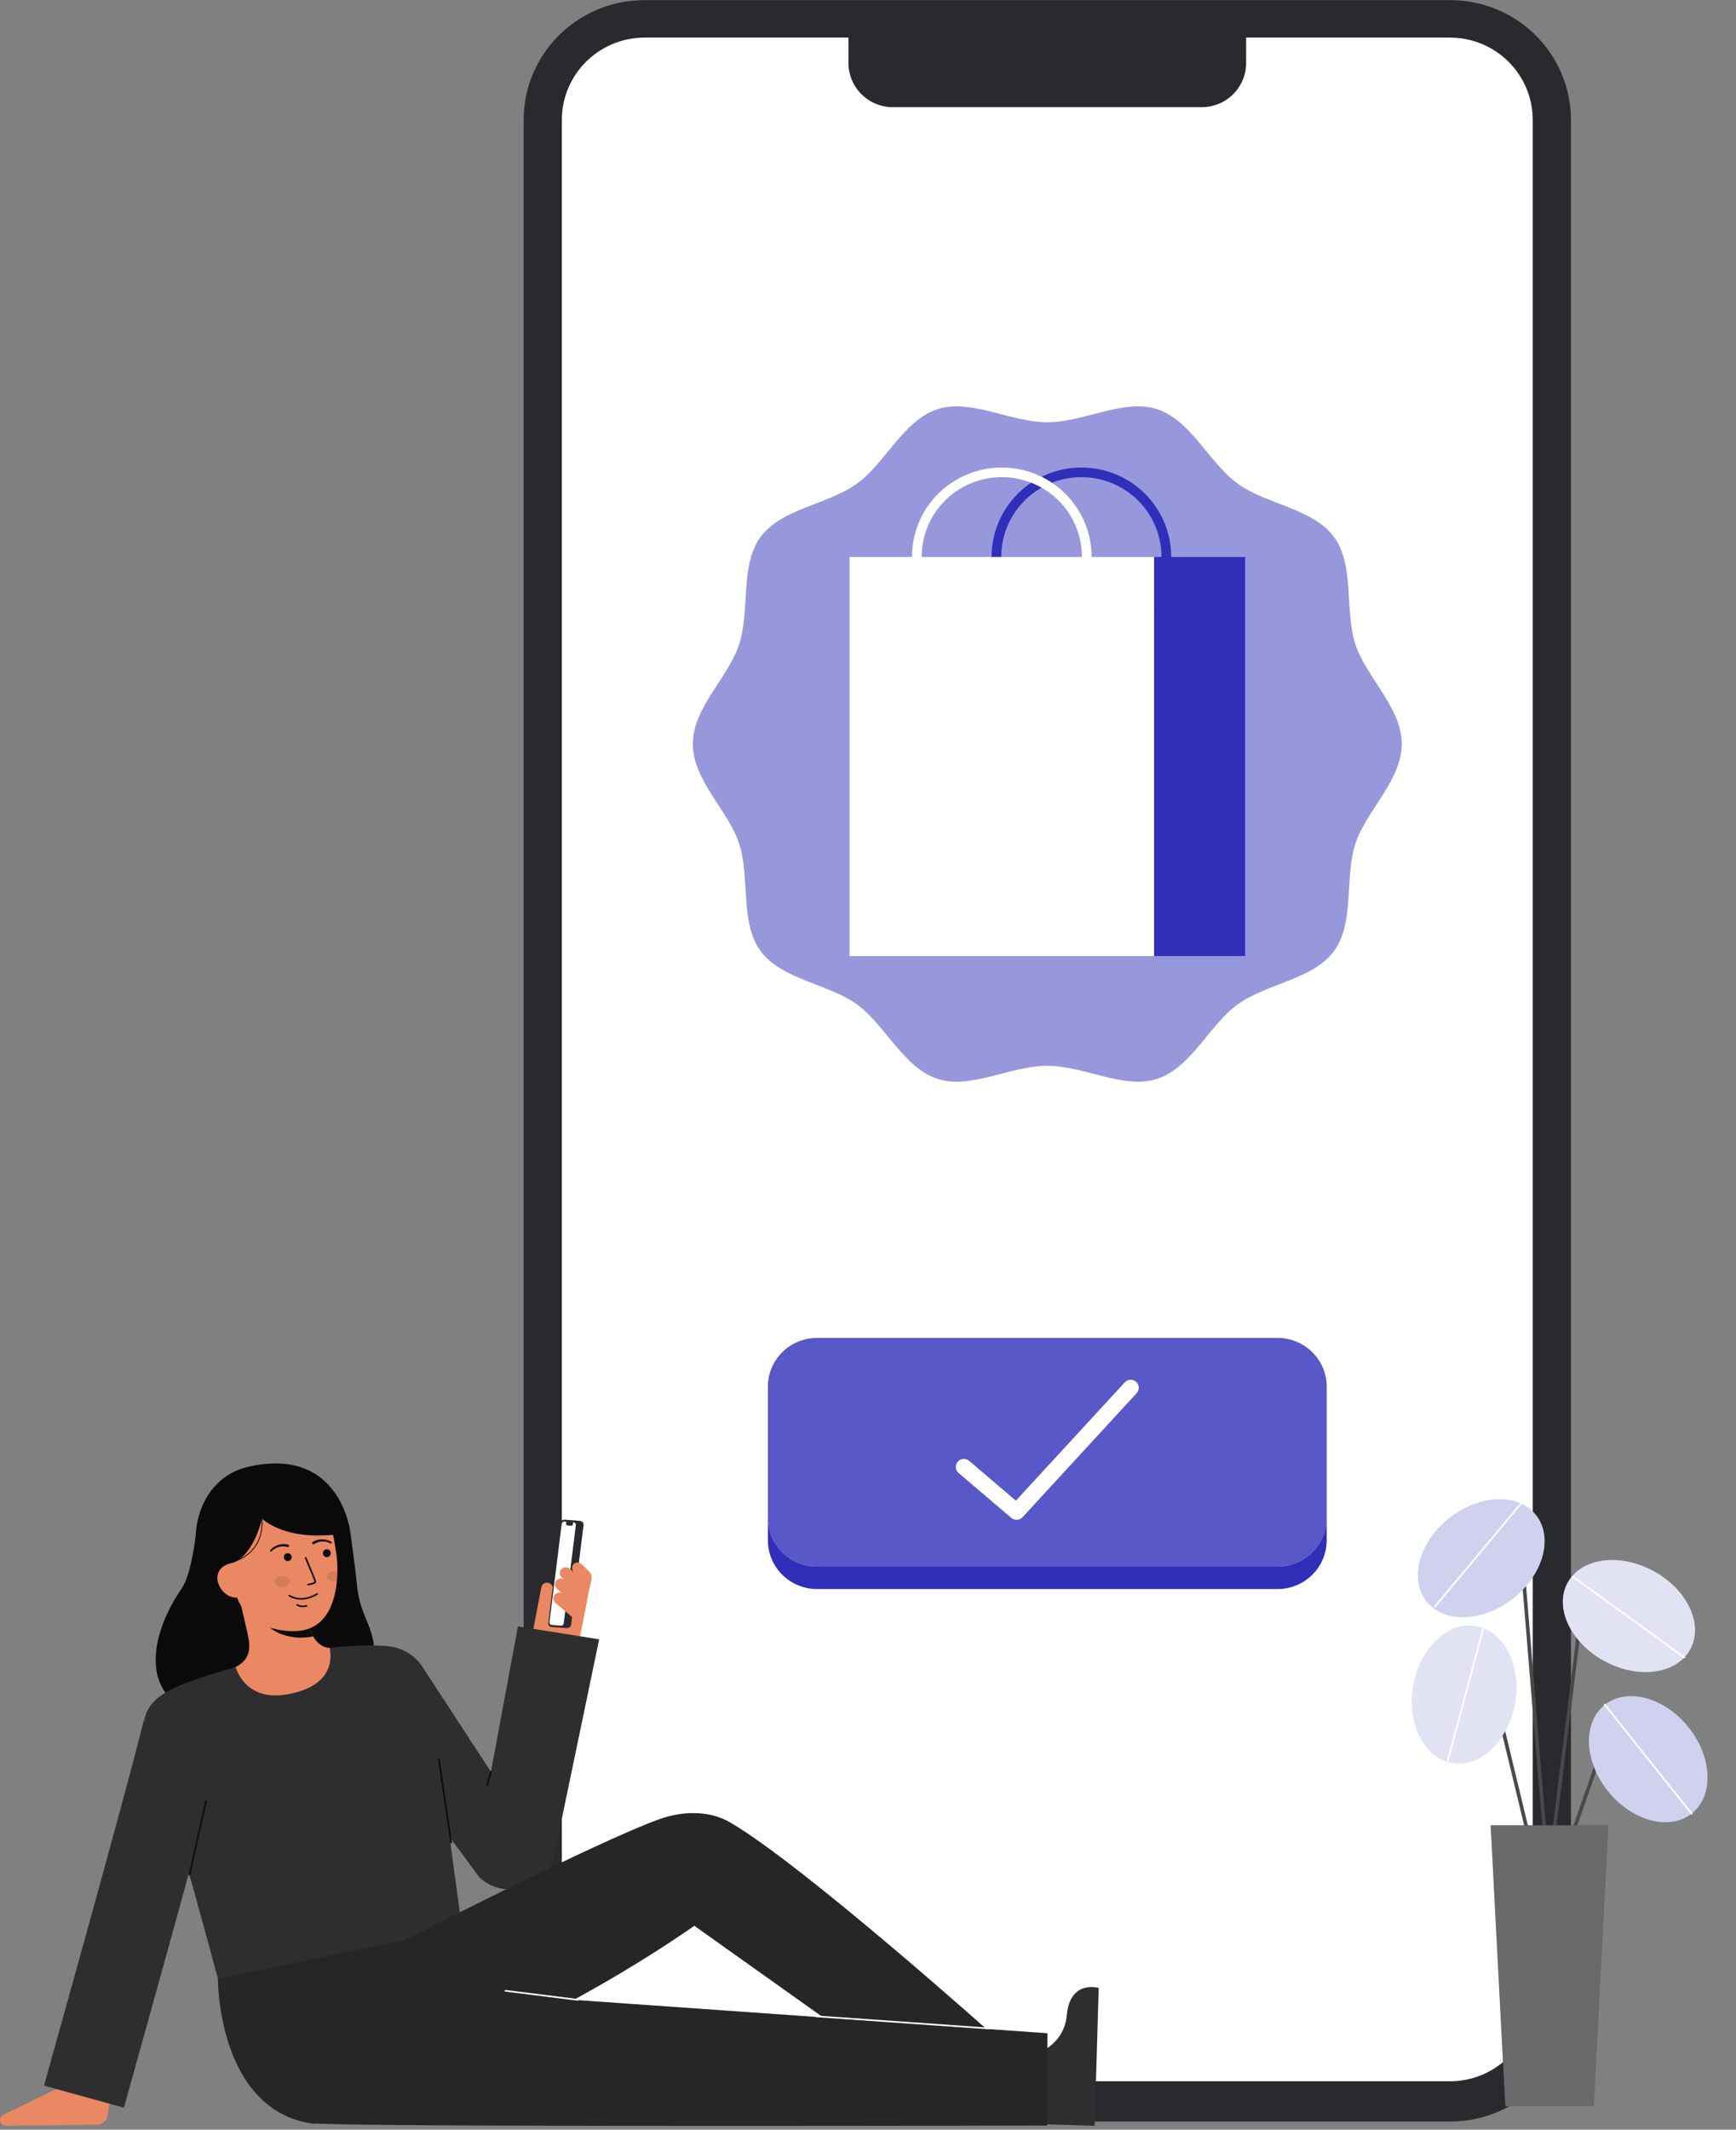 <svg width="305" height="374" viewBox="0 0 305 374" fill="none" xmlns="http://www.w3.org/2000/svg">
    <rect x="0" y="0" width="305" height="374" fill="#808080" stroke="none"/>
    <path
        d="M254.792 0.025H113.208C101.495 0.025 92 9.452 92 21.08V351.509C92 363.137 101.495 372.564 113.208 372.564H254.792C266.505 372.564 276 363.137 276 351.509V21.08C276 9.452 266.505 0.025 254.792 0.025Z"
        fill="#292A2E" />
    <path
        d="M254.726 6.6H113.274C105.231 6.6 98.712 13.073 98.712 21.058V351.04C98.712 359.025 105.231 365.498 113.274 365.498H254.726C262.769 365.498 269.288 359.025 269.288 351.04V21.058C269.288 13.073 262.769 6.6 254.726 6.6Z"
        fill="white" />
    <path
        d="M149.065 3.881H218.935V11.059C218.936 12.078 218.734 13.088 218.341 14.03C217.948 14.972 217.373 15.828 216.647 16.549C215.921 17.27 215.059 17.842 214.11 18.232C213.161 18.622 212.144 18.823 211.117 18.823H156.883C154.809 18.823 152.821 18.006 151.354 16.55C149.888 15.094 149.065 13.12 149.065 11.062V3.881Z"
        fill="#292A2E" />
    <path opacity="0.8"
        d="M224.459 234.956H143.541C138.773 234.956 134.908 238.793 134.908 243.527V266.541C134.908 271.274 138.773 275.112 143.541 275.112H224.459C229.227 275.112 233.092 271.274 233.092 266.541V243.527C233.092 238.793 229.227 234.956 224.459 234.956Z"
        fill="#2F2FBA" />
    <path
        d="M233.089 266.542V270.485C233.089 271.611 232.866 272.725 232.432 273.765C231.998 274.805 231.363 275.75 230.561 276.545C229.759 277.341 228.808 277.973 227.76 278.403C226.713 278.834 225.59 279.055 224.457 279.055H143.541C142.407 279.055 141.285 278.834 140.237 278.403C139.19 277.973 138.238 277.341 137.436 276.545C136.635 275.75 135.999 274.805 135.565 273.765C135.131 272.725 134.908 271.611 134.908 270.485V266.542C134.908 268.814 135.818 270.994 137.436 272.601C139.055 274.208 141.251 275.111 143.54 275.111H224.457C225.59 275.111 226.713 274.889 227.76 274.459C228.807 274.028 229.759 273.397 230.561 272.601C231.362 271.805 231.998 270.861 232.432 269.821C232.866 268.781 233.089 267.667 233.089 266.542Z"
        fill="#2F2FBA" />
    <path
        d="M178.604 266.897C178.266 266.897 177.939 266.778 177.681 266.559L168.42 258.679C168.134 258.436 167.957 258.09 167.928 257.718C167.899 257.345 168.02 256.976 168.265 256.692C168.509 256.408 168.858 256.233 169.233 256.204C169.609 256.175 169.98 256.295 170.266 256.538L178.484 263.531L197.608 242.759C197.862 242.483 198.216 242.319 198.592 242.302C198.968 242.285 199.335 242.417 199.613 242.669C199.891 242.921 200.056 243.272 200.073 243.645C200.09 244.019 199.957 244.383 199.703 244.659L179.653 266.438C179.52 266.583 179.358 266.699 179.178 266.778C178.997 266.857 178.802 266.897 178.604 266.897Z"
        fill="white" />
    <g opacity="0.5">
        <path
            d="M246.277 130.659C246.277 137.041 240.029 142.366 238.146 148.123C236.194 154.095 238.028 162.033 234.386 167.002C230.708 172.02 222.509 172.724 217.454 176.376C212.45 179.992 209.262 187.535 203.249 189.474C197.448 191.344 190.429 187.164 184 187.164C177.57 187.164 170.55 191.345 164.751 189.474C158.736 187.536 155.55 179.992 150.546 176.376C145.491 172.724 137.292 172.02 133.614 167.002C129.972 162.033 131.806 154.092 129.854 148.123C127.97 142.365 121.722 137.04 121.722 130.659C121.722 124.278 127.97 118.951 129.854 113.194C131.806 107.225 129.972 99.284 133.614 94.316C137.292 89.297 145.491 88.593 150.546 84.941C155.55 81.326 158.738 73.781 164.75 71.843C170.552 69.974 177.571 74.153 184 74.153C190.429 74.153 197.449 69.972 203.249 71.843C209.264 73.781 212.45 81.325 217.454 84.941C222.509 88.593 230.708 89.297 234.386 94.316C238.028 99.284 236.194 107.224 238.146 113.193C240.029 118.951 246.277 124.276 246.277 130.659Z"
            fill="#2F2FBA" />
    </g>
    <path d="M202.763 167.894H218.752V97.814H202.763V167.894Z" fill="#2F2FBA" />
    <path
        d="M189.991 113.426C186.87 113.426 183.82 112.507 181.226 110.787C178.632 109.066 176.61 106.619 175.415 103.758C174.221 100.896 173.909 97.747 174.518 94.709C175.126 91.67 176.629 88.88 178.835 86.689C181.042 84.499 183.853 83.007 186.913 82.403C189.973 81.799 193.145 82.109 196.028 83.294C198.91 84.48 201.374 86.487 203.108 89.063C204.841 91.638 205.766 94.666 205.766 97.764C205.762 101.916 204.098 105.897 201.141 108.834C198.183 111.77 194.173 113.421 189.991 113.426ZM189.991 83.792C187.207 83.792 184.486 84.612 182.172 86.147C179.857 87.682 178.054 89.864 176.988 92.417C175.923 94.97 175.644 97.779 176.187 100.49C176.73 103.2 178.071 105.69 180.039 107.644C182.007 109.598 184.515 110.928 187.245 111.467C189.975 112.007 192.805 111.73 195.376 110.672C197.948 109.615 200.146 107.824 201.692 105.526C203.239 103.229 204.064 100.527 204.064 97.764C204.06 94.06 202.576 90.508 199.937 87.889C197.299 85.269 193.722 83.796 189.991 83.792Z"
        fill="#2F2FBA" />
    <path
        d="M191.781 97.814C191.781 97.797 191.781 97.78 191.781 97.764C191.781 93.61 190.119 89.626 187.16 86.689C184.202 83.752 180.189 82.102 176.005 82.102C171.821 82.102 167.808 83.752 164.85 86.689C161.891 89.626 160.229 93.61 160.229 97.764C160.229 97.78 160.229 97.797 160.229 97.814H149.248V167.893H202.761V97.814H191.781ZM161.932 97.764C161.932 94.058 163.414 90.505 166.054 87.884C168.693 85.264 172.272 83.792 176.005 83.792C179.738 83.792 183.317 85.264 185.956 87.884C188.596 90.505 190.078 94.058 190.078 97.764C190.078 97.78 190.078 97.797 190.078 97.814H161.932C161.933 97.797 161.932 97.78 161.932 97.764Z"
        fill="white" />
    <path
        d="M19.508 367.629L18.878 371.591C18.81 372.021 18.59 372.412 18.259 372.696C17.928 372.98 17.506 373.138 17.068 373.142L1.025 373.297C0.794 373.299 0.57 373.223 0.389 373.082C0.207 372.941 0.08 372.742 0.027 372.52C-0.026 372.297 -0.001 372.063 0.098 371.857C0.197 371.65 0.363 371.483 0.57 371.382L10.202 366.724L19.508 367.629Z"
        fill="#E98862" />
    <path d="M38.274 347.433C38.274 347.433 38.166 370.807 55.204 372.971L71.244 358.396L81.189 338.703L43.966 342.781L38.274 347.433Z"
        fill="#262626" />
    <path d="M37.816 346.159L37.765 346.173C37.765 346.173 37.599 345.181 37.816 346.159Z" fill="#333333" />
    <path
        d="M103.501 278.297C103.499 278.287 103.49 278.28 103.485 278.271L103.689 277.974C103.83 277.776 103.899 277.536 103.882 277.293C103.866 277.051 103.766 276.821 103.599 276.644C103.491 276.535 103.361 276.45 103.217 276.397C103.073 276.344 102.919 276.323 102.766 276.336C102.613 276.349 102.465 276.396 102.333 276.473C102.2 276.55 102.086 276.655 101.999 276.78L101.527 277.465C101.524 277.462 101.524 277.457 101.52 277.455C101.516 277.452 101.509 277.455 101.504 277.451C101.59 277.234 101.6 276.995 101.532 276.771C101.464 276.548 101.321 276.355 101.127 276.223C100.649 275.85 99.989 276.2 99.684 276.642L96.867 280.576L97.129 279.21C97.185 278.945 97.138 278.669 96.997 278.437C96.856 278.205 96.632 278.035 96.369 277.961C96.232 277.928 96.09 277.922 95.951 277.945C95.812 277.968 95.68 278.019 95.561 278.095C95.442 278.17 95.341 278.269 95.262 278.385C95.183 278.501 95.129 278.632 95.103 278.769L93.678 286.226C93.511 287.101 93.694 288.006 94.188 288.749C94.682 289.492 95.449 290.014 96.325 290.205C97.341 290.426 98.4 290.341 99.367 289.961C100.334 289.581 101.165 288.922 101.753 288.07C101.753 288.07 103.879 277.953 103.501 278.297Z"
        fill="#E98862" />
    <path
        d="M101.048 267.013L101.904 267.095C101.992 267.099 102.079 267.121 102.158 267.159C102.238 267.197 102.309 267.25 102.367 267.316C102.425 267.382 102.47 267.459 102.497 267.543C102.525 267.626 102.535 267.714 102.527 267.801L100.346 285.311C100.314 285.493 100.213 285.655 100.065 285.766C99.916 285.877 99.731 285.928 99.546 285.909L98.565 285.837L101.048 267.013Z"
        fill="#292A2E" />
    <path
        d="M98.722 285.855L96.905 285.719C96.824 285.717 96.744 285.699 96.67 285.666C96.596 285.632 96.53 285.584 96.476 285.524C96.422 285.464 96.38 285.393 96.355 285.317C96.329 285.241 96.319 285.16 96.326 285.079L98.506 267.418C98.535 267.253 98.626 267.106 98.761 267.005C98.895 266.905 99.064 266.859 99.231 266.876L101.048 267.013C101.129 267.014 101.209 267.033 101.283 267.066C101.356 267.1 101.423 267.148 101.477 267.208C101.531 267.268 101.572 267.338 101.598 267.415C101.624 267.491 101.634 267.572 101.627 267.652L99.447 285.313C99.418 285.478 99.327 285.625 99.192 285.726C99.058 285.827 98.889 285.873 98.722 285.855Z"
        fill="#292A2E" />
    <path
        d="M98.536 285.491L96.927 285.36C96.872 285.359 96.817 285.347 96.766 285.323C96.715 285.3 96.67 285.267 96.632 285.226C96.595 285.185 96.567 285.137 96.549 285.084C96.531 285.032 96.525 284.976 96.529 284.921L98.691 267.578C98.712 267.465 98.774 267.363 98.867 267.294C98.959 267.225 99.075 267.194 99.189 267.206L100.777 267.338C100.833 267.34 100.888 267.352 100.939 267.375C100.989 267.398 101.035 267.431 101.072 267.473C101.109 267.514 101.137 267.562 101.155 267.615C101.173 267.667 101.18 267.723 101.175 267.778L99.034 285.12C99.014 285.233 98.952 285.334 98.859 285.403C98.767 285.472 98.651 285.504 98.536 285.491Z"
        fill="white" />
    <path
        d="M100.374 267.922L99.67 267.869C99.64 267.868 99.61 267.862 99.583 267.849C99.556 267.837 99.532 267.819 99.512 267.797C99.492 267.775 99.476 267.749 99.467 267.721C99.457 267.693 99.454 267.663 99.456 267.633L99.523 267.095L100.708 267.184L100.642 267.722C100.631 267.783 100.597 267.837 100.548 267.874C100.498 267.911 100.436 267.928 100.374 267.922Z"
        fill="#292A2E" />
    <path
        d="M97.374 280.176C97.487 279.995 97.653 279.853 97.85 279.769C98.047 279.686 98.265 279.665 98.474 279.71C98.474 279.692 98.48 279.673 98.491 279.658C98.501 279.646 98.515 279.637 98.531 279.632C98.546 279.628 98.562 279.627 98.578 279.63L97.908 279.062C97.707 278.899 97.572 278.669 97.528 278.415C97.484 278.161 97.534 277.899 97.67 277.679C97.81 277.466 98.026 277.312 98.274 277.247C98.523 277.183 98.786 277.212 99.014 277.33C99.014 277.32 99.021 277.311 99.023 277.301L98.747 277.068C98.558 276.913 98.429 276.698 98.382 276.46C98.334 276.222 98.37 275.974 98.485 275.76C98.56 275.626 98.663 275.511 98.788 275.423C98.913 275.334 99.056 275.274 99.207 275.247C99.359 275.22 99.514 275.226 99.662 275.266C99.811 275.306 99.948 275.378 100.065 275.476L100.701 276.015C100.704 276.011 100.701 276.007 100.705 276.003C100.708 276 100.715 275.999 100.72 275.995C100.579 275.809 100.506 275.58 100.514 275.347C100.521 275.114 100.608 274.89 100.76 274.712C101.124 274.228 101.853 274.394 102.264 274.743L103.474 275.941C103.661 276.125 103.799 276.353 103.875 276.604C103.952 276.854 103.965 277.119 103.913 277.376C103.468 279.597 102.165 285.372 100.852 284.259L97.618 281.522C97.431 281.358 97.305 281.135 97.26 280.891C97.216 280.647 97.256 280.395 97.374 280.176Z"
        fill="#E98862" />
    <path
        d="M91.001 285.612L86.249 311.139L74.103 292.554L64.823 303.377L84.177 329.622L84.341 329.774C85.337 330.673 86.548 331.306 87.859 331.613C89.17 331.92 90.538 331.89 91.834 331.527C93.13 331.163 94.312 330.478 95.268 329.536C96.224 328.594 96.922 327.426 97.298 326.142L105.269 287.884L91.001 285.612Z"
        fill="#2E2E2E" />
    <path
        d="M85.59 313.649C85.577 313.649 85.564 313.648 85.551 313.644C85.514 313.634 85.482 313.61 85.463 313.576C85.444 313.543 85.439 313.504 85.45 313.467L86.109 311.1C86.119 311.063 86.143 311.032 86.177 311.013C86.211 310.994 86.25 310.989 86.288 310.999C86.325 311.01 86.356 311.034 86.376 311.067C86.395 311.101 86.4 311.14 86.389 311.177L85.73 313.543C85.722 313.574 85.704 313.601 85.678 313.62C85.653 313.639 85.622 313.649 85.59 313.649Z"
        fill="#0C0C0C" />
    <path
        d="M34.382 269.684C34.382 269.684 33.617 276.479 31.962 278.882C27.195 285.802 25.547 293.752 29.81 298.133C34.073 302.514 62.468 303.834 65.053 294.308C67.229 286.288 63.382 285.244 62.737 278.519C62.446 275.477 61.554 269.084 61.554 269.084"
        fill="#0A0A0A" />
    <path
        d="M60.027 289.509C59.978 289.512 61.258 298.408 50.818 299.734C43.59 300.652 39.505 293.671 39.342 293.704C40.075 293.386 41.285 292.84 41.623 292.638C42.901 291.871 43.879 290.908 43.794 288.673C43.745 287.385 42.075 281.085 41.925 279.803L53.352 280.001C53.748 282.693 53.953 289.081 57.925 289.411C58.585 289.465 59.29 289.494 60.027 289.509Z"
        fill="#E98862" />
    <path
        d="M55.033 287.373C54.749 286.86 54.522 286.318 54.357 285.756C53.967 284.476 53.72 283.158 53.62 281.825C51.337 281.98 49.057 281.495 47.039 280.427C46.989 281.212 46.543 284.69 46.999 285.334C47.859 286.551 51.055 288.182 55.033 287.373Z"
        fill="#0C0C0C" />
    <path
        d="M52.134 286.431C47.722 286.658 42.117 284.661 41.201 278.801L40.375 273.513C39.459 267.653 41.817 262.425 47.375 261.568C52.932 260.713 57.829 264.823 58.745 270.684L59.111 273.025C59.462 275.273 60.006 286.026 52.134 286.431Z"
        fill="#E98862" />
    <path
        d="M54.151 278.413H54.161C54.387 278.377 54.61 278.329 54.83 278.269C55.158 278.176 55.589 278.018 55.543 277.725C55.491 277.391 54.007 273.93 53.838 273.537C53.83 273.52 53.82 273.504 53.806 273.491C53.793 273.478 53.777 273.468 53.76 273.461C53.742 273.454 53.724 273.451 53.705 273.451C53.687 273.451 53.668 273.455 53.651 273.462C53.634 273.469 53.618 273.48 53.605 273.493C53.592 273.506 53.581 273.522 53.575 273.539C53.568 273.556 53.564 273.575 53.564 273.593C53.564 273.612 53.568 273.63 53.575 273.647C54.209 275.122 55.226 277.543 55.262 277.768C55.221 277.871 54.676 278.05 54.117 278.136C54.081 278.141 54.048 278.161 54.025 278.19C54.003 278.219 53.993 278.255 53.997 278.291C54.001 278.328 54.02 278.361 54.048 278.384C54.077 278.407 54.113 278.419 54.15 278.416L54.151 278.413Z"
        fill="#0C0C0C" />
    <path
        d="M53.249 280.901C54.154 280.815 55.026 280.518 55.794 280.036C55.811 280.027 55.827 280.015 55.839 280C55.851 279.985 55.861 279.968 55.866 279.949C55.871 279.931 55.873 279.911 55.87 279.892C55.868 279.873 55.861 279.854 55.851 279.838C55.841 279.821 55.828 279.807 55.812 279.796C55.796 279.784 55.778 279.777 55.759 279.773C55.74 279.769 55.72 279.769 55.701 279.772C55.682 279.776 55.664 279.784 55.648 279.795C53.988 280.793 52.366 280.91 50.96 280.133C50.931 280.117 50.902 280.102 50.872 280.088C50.837 280.074 50.798 280.075 50.764 280.09C50.729 280.105 50.702 280.132 50.688 280.167C50.674 280.202 50.674 280.241 50.689 280.275C50.704 280.309 50.732 280.336 50.767 280.35C50.778 280.355 50.796 280.365 50.822 280.379C51.561 280.789 52.406 280.971 53.249 280.901Z"
        fill="#0C0C0C" />
    <path
        d="M35.895 275.199L40.877 274.461C44.676 273.078 46.026 266.671 46.026 266.671C46.026 266.671 50.433 271.228 61.554 269.084C61.554 269.084 59.851 253.73 43.397 257.637C38.091 258.896 34.142 264.033 34.377 271.078C34.542 276.016 35.895 275.199 35.895 275.199Z"
        fill="#0A0A0A" />
    <path
        d="M41.825 280.533C40.136 280.794 38.487 279.21 38.224 277.534C37.962 275.857 39.187 274.721 40.876 274.461L41.921 275.45L43.277 280.309L41.825 280.533Z"
        fill="#E98862" />
    <path
        d="M54.942 270.783C55.442 270.486 56.014 270.327 56.597 270.324C56.884 270.321 57.17 270.36 57.445 270.441C57.718 270.52 57.979 270.633 58.224 270.777C58.256 270.797 58.28 270.828 58.29 270.864C58.3 270.9 58.296 270.939 58.278 270.972C58.261 271.005 58.231 271.031 58.195 271.043C58.16 271.055 58.12 271.053 58.086 271.038L58.076 271.033C57.849 270.913 57.609 270.822 57.36 270.762C57.114 270.701 56.86 270.677 56.607 270.692C56.104 270.717 55.618 270.874 55.196 271.146L55.183 271.155C55.134 271.188 55.074 271.2 55.016 271.189C54.958 271.177 54.907 271.144 54.873 271.095C54.84 271.047 54.828 270.987 54.84 270.929C54.851 270.872 54.885 270.821 54.934 270.788L54.942 270.783Z"
        fill="#0C0C0C" />
    <path
        d="M50.492 271.67C50.008 271.535 49.496 271.53 49.01 271.655C48.763 271.716 48.527 271.813 48.31 271.944C48.091 272.076 47.889 272.234 47.709 272.415L47.701 272.423C47.687 272.437 47.671 272.447 47.653 272.455C47.635 272.462 47.615 272.466 47.596 272.466C47.577 272.466 47.557 272.462 47.539 272.455C47.521 272.448 47.505 272.437 47.491 272.423C47.477 272.41 47.466 272.393 47.459 272.375C47.451 272.358 47.447 272.338 47.447 272.319C47.447 272.3 47.451 272.281 47.459 272.263C47.466 272.245 47.477 272.229 47.491 272.215C47.68 272.005 47.896 271.82 48.132 271.663C48.37 271.504 48.631 271.382 48.906 271.3C49.463 271.129 50.057 271.111 50.623 271.248C50.681 271.262 50.73 271.298 50.76 271.348C50.791 271.398 50.8 271.459 50.785 271.515C50.771 271.572 50.735 271.621 50.684 271.651C50.633 271.682 50.573 271.691 50.516 271.676L50.507 271.674L50.492 271.67Z"
        fill="#0C0C0C" />
    <path
        d="M53.396 282.229C53.56 282.216 53.723 282.189 53.882 282.149C53.917 282.139 53.947 282.116 53.966 282.084C53.984 282.052 53.99 282.015 53.981 281.979C53.972 281.944 53.949 281.913 53.918 281.894C53.886 281.874 53.849 281.868 53.813 281.876C52.854 282.116 52.327 281.739 52.304 281.723C52.289 281.712 52.272 281.703 52.254 281.699C52.236 281.694 52.218 281.693 52.199 281.696C52.181 281.698 52.163 281.704 52.147 281.714C52.131 281.723 52.117 281.736 52.105 281.75C52.083 281.78 52.073 281.818 52.078 281.855C52.084 281.892 52.103 281.925 52.133 281.948C52.509 282.184 52.955 282.283 53.396 282.229Z"
        fill="#0C0C0C" />
    <path
        d="M40.889 274.399L40.844 274.261C47.195 272.231 45.862 266.07 45.848 266.008L45.99 265.976C46.005 266.039 47.366 272.329 40.889 274.399Z"
        fill="#0C0C0C" />
    <path opacity="0.1"
        d="M49.684 278.696C50.411 278.643 50.968 278.17 50.929 277.641C50.889 277.112 50.268 276.726 49.541 276.78C48.814 276.833 48.257 277.306 48.297 277.835C48.336 278.364 48.958 278.75 49.684 278.696Z"
        fill="#0C0C0C" />
    <path opacity="0.1"
        d="M57.419 276.931C57.46 277.459 58.081 277.845 58.808 277.792C58.933 277.783 59.057 277.76 59.178 277.726C59.24 277.1 59.27 276.497 59.276 275.938C59.078 275.88 58.87 275.858 58.664 275.875C57.937 275.928 57.38 276.4 57.419 276.931Z"
        fill="#0C0C0C" />
    <path
        d="M57.416 273.449C57.799 273.449 58.109 273.141 58.109 272.761C58.109 272.382 57.799 272.074 57.416 272.074C57.034 272.074 56.724 272.382 56.724 272.761C56.724 273.141 57.034 273.449 57.416 273.449Z"
        fill="#0C0C0C" />
    <path
        d="M50.559 274.137C50.941 274.137 51.252 273.829 51.252 273.449C51.252 273.07 50.941 272.762 50.559 272.762C50.176 272.762 49.866 273.07 49.866 273.449C49.866 273.829 50.176 274.137 50.559 274.137Z"
        fill="#0C0C0C" />
    <path
        d="M76.796 306.255C77.251 310.098 80.54 333.986 81.189 338.702L38.274 347.432C37.166 343.285 32.29 325.157 29.677 317.138C27.183 309.486 24.826 305.593 25.43 301.879C26.135 297.544 31.901 295.808 35.637 294.509C37.918 293.717 41.401 292.774 41.401 292.774C41.401 292.774 42.938 298.714 50.132 297.599C59.925 296.08 57.876 289.422 57.924 289.412C59.495 289.094 67.334 288.564 69.796 289.41C76.507 291.709 75.831 298.11 76.796 306.255Z"
        fill="#2E2E2E" />
    <path d="M77.242 308.838L76.953 308.88L79.128 323.721L79.416 323.679L77.242 308.838Z" fill="#0C0C0C" />
    <path
        d="M21.764 370.135L7.731 366.258C14.223 343.099 24.763 305.007 25.406 301.389C25.353 301.732 25.33 302.078 25.337 302.424L39.902 302.22C39.922 303.644 39.935 304.505 30.719 337.924C26.295 353.97 21.809 369.975 21.764 370.135Z"
        fill="#2E2E2E" />
    <path d="M36.073 316.141L33.132 329.295L33.416 329.358L36.358 316.203L36.073 316.141Z" fill="#0C0C0C" />
    <path
        d="M67.339 342.6C67.339 342.6 105.605 322.974 116.204 319.344C118.95 318.403 123.967 317.538 128.267 320.034C141.096 327.481 174.973 357.802 174.973 357.802L166.743 370.01L121.99 338.192C121.99 338.192 100.547 353.379 81.189 360.059L61.65 357.767L67.339 342.6Z"
        fill="#262626" />
    <path
        d="M180.003 361.334C180.003 361.334 186.857 360.228 187.425 353.904C187.993 347.581 193.035 349.103 193.035 349.103L192.317 373.311L180.133 372.955L180.003 361.334Z"
        fill="#2E2E2E" />
    <path
        d="M55.204 372.969C55.204 372.969 53.157 372.833 57.804 372.985C75.138 373.552 183.976 373.269 183.976 373.269L184.031 357.06L55.241 347.986L55.204 372.969Z"
        fill="#262626" />
    <path
        d="M101.501 351.337C101.495 351.337 101.489 351.337 101.482 351.337L88.788 349.748C88.75 349.743 88.715 349.724 88.691 349.693C88.668 349.663 88.657 349.625 88.662 349.587C88.664 349.568 88.67 349.549 88.679 349.533C88.689 349.516 88.701 349.501 88.716 349.49C88.732 349.478 88.749 349.47 88.768 349.465C88.786 349.46 88.805 349.459 88.825 349.461L101.519 351.05C101.557 351.052 101.594 351.07 101.619 351.098C101.645 351.127 101.658 351.165 101.655 351.203C101.653 351.242 101.635 351.278 101.606 351.303C101.577 351.328 101.539 351.341 101.501 351.339V351.337Z"
        fill="white" />
    <path
        d="M173.86 356.377H173.849L143.348 354.232C143.309 354.229 143.273 354.211 143.248 354.182C143.223 354.153 143.21 354.116 143.213 354.077C143.216 354.039 143.233 354.004 143.263 353.978C143.292 353.953 143.33 353.941 143.368 353.943L173.87 356.089C173.889 356.089 173.908 356.094 173.925 356.102C173.942 356.109 173.958 356.121 173.971 356.135C173.984 356.148 173.994 356.165 174.001 356.183C174.008 356.2 174.011 356.219 174.01 356.238C174.009 356.257 174.005 356.276 173.997 356.293C173.989 356.311 173.978 356.326 173.964 356.339C173.95 356.352 173.933 356.362 173.915 356.369C173.898 356.375 173.878 356.379 173.859 356.378L173.86 356.377Z"
        fill="white" />
    <path
        d="M272.232 328.347C272.148 328.347 272.067 328.313 272.007 328.254C271.558 327.808 270.825 319.625 268.853 295.261C268.046 285.292 267.283 275.875 266.727 270.153C266.687 269.744 266.528 269.696 266.475 269.681C265.714 269.456 263.397 271.266 262.105 272.854C262.051 272.919 261.974 272.96 261.89 272.969C261.806 272.978 261.722 272.953 261.656 272.901C261.59 272.848 261.548 272.771 261.539 272.688C261.53 272.604 261.555 272.521 261.608 272.455C262.464 271.406 265.249 268.657 266.659 269.074C266.943 269.159 267.296 269.404 267.362 270.092C267.919 275.819 268.681 285.238 269.489 295.211C270.687 310.016 272.045 326.789 272.491 327.845C272.526 327.893 272.546 327.948 272.55 328.007C272.555 328.065 272.543 328.123 272.516 328.175C272.489 328.227 272.449 328.27 272.399 328.3C272.349 328.331 272.291 328.347 272.232 328.347Z"
        fill="#494949" />
    <path
        d="M265.908 280.653C271.199 276.443 272.953 269.889 269.825 266.015C266.697 262.141 259.872 262.414 254.581 266.624C249.289 270.835 247.536 277.389 250.664 281.263C253.791 285.137 260.616 284.864 265.908 280.653Z"
        fill="#C4C4EB" />
    <path opacity="0.2"
        d="M265.908 280.653C271.199 276.443 272.953 269.889 269.825 266.015C266.697 262.141 259.872 262.414 254.581 266.624C249.289 270.835 247.536 277.389 250.664 281.263C253.791 285.137 260.616 284.864 265.908 280.653Z"
        fill="white" />
    <path
        d="M252.147 282.248C252.117 282.248 252.087 282.24 252.061 282.224C252.036 282.208 252.015 282.184 252.002 282.157C251.99 282.13 251.985 282.1 251.989 282.07C251.992 282.04 252.005 282.012 252.024 281.989L267.104 263.936C267.117 263.92 267.134 263.906 267.152 263.897C267.171 263.887 267.191 263.881 267.212 263.879C267.233 263.877 267.254 263.879 267.274 263.885C267.294 263.892 267.312 263.902 267.328 263.915C267.345 263.928 267.358 263.945 267.368 263.963C267.377 263.981 267.383 264.001 267.385 264.022C267.387 264.043 267.385 264.064 267.379 264.084C267.373 264.103 267.363 264.122 267.349 264.138L252.269 282.191C252.254 282.209 252.236 282.223 252.214 282.233C252.193 282.243 252.17 282.248 252.147 282.248Z"
        fill="white" />
    <path
        d="M275.521 324.476C275.486 324.476 275.45 324.47 275.417 324.459C275.337 324.431 275.271 324.373 275.235 324.298C275.198 324.222 275.193 324.135 275.22 324.056L280.885 307.884C281.051 307.408 281.336 306.982 281.711 306.645C282.087 306.307 282.542 306.068 283.034 305.95C283.527 305.832 284.042 305.838 284.531 305.969C285.021 306.099 285.47 306.35 285.836 306.697L288.831 309.537C288.862 309.566 288.887 309.6 288.905 309.639C288.923 309.677 288.933 309.718 288.934 309.76C288.936 309.803 288.929 309.845 288.914 309.884C288.898 309.923 288.875 309.959 288.846 309.99C288.817 310.02 288.782 310.045 288.743 310.061C288.704 310.078 288.662 310.087 288.619 310.088C288.577 310.088 288.535 310.08 288.495 310.064C288.456 310.048 288.42 310.025 288.39 309.995L285.396 307.155C285.106 306.88 284.752 306.683 284.365 306.58C283.979 306.477 283.573 306.471 283.184 306.565C282.795 306.658 282.436 306.846 282.139 307.113C281.843 307.38 281.618 307.716 281.487 308.091L275.823 324.264C275.801 324.326 275.76 324.38 275.706 324.418C275.652 324.456 275.588 324.476 275.521 324.476Z"
        fill="#494949" />
    <path
        d="M297.198 318.491C301.119 315.409 300.886 308.632 296.677 303.353C292.469 298.075 285.878 296.293 281.957 299.375C278.035 302.456 278.268 309.233 282.477 314.512C286.686 319.791 293.276 321.572 297.198 318.491Z"
        fill="#C4C4EB" />
    <path
        d="M269.659 327.315C269.588 327.315 269.518 327.291 269.462 327.247C269.406 327.203 269.366 327.141 269.349 327.072L259.844 287.615C259.779 287.346 259.64 287.1 259.444 286.904C259.247 286.708 259 286.569 258.729 286.504C258.458 286.439 258.175 286.449 257.909 286.533C257.644 286.617 257.407 286.772 257.225 286.981L254.295 290.34C254.268 290.372 254.234 290.398 254.197 290.416C254.159 290.435 254.118 290.446 254.077 290.449C254.035 290.452 253.993 290.447 253.953 290.434C253.913 290.421 253.877 290.4 253.845 290.373C253.813 290.346 253.787 290.312 253.769 290.275C253.75 290.238 253.739 290.198 253.736 290.156C253.733 290.115 253.738 290.073 253.751 290.033C253.764 289.994 253.785 289.958 253.813 289.926L256.743 286.564C257.002 286.267 257.338 286.047 257.716 285.927C258.093 285.808 258.496 285.794 258.881 285.887C259.265 285.98 259.617 286.177 259.896 286.456C260.175 286.734 260.372 287.084 260.464 287.466L269.969 326.924C269.989 327.006 269.975 327.092 269.931 327.163C269.887 327.235 269.816 327.286 269.734 327.306C269.709 327.312 269.684 327.315 269.659 327.315Z"
        fill="#494949" />
    <path
        d="M266.153 299.109C267.309 292.475 264.251 286.411 259.323 285.565C254.395 284.719 249.463 289.411 248.308 296.045C247.152 302.679 250.21 308.742 255.138 309.588C260.066 310.435 264.998 305.743 266.153 299.109Z"
        fill="#C4C4EB" />
    <path
        d="M272.233 328.347C272.22 328.347 272.207 328.346 272.194 328.344C272.11 328.334 272.033 328.291 271.981 328.225C271.929 328.159 271.906 328.075 271.916 327.991L277.986 279.064C278.052 278.531 278.272 278.028 278.619 277.616C278.966 277.204 279.425 276.9 279.942 276.742C280.459 276.583 281.011 276.575 281.531 276.72C282.052 276.866 282.52 277.157 282.878 277.56L289.816 285.361C289.872 285.424 289.9 285.506 289.895 285.59C289.89 285.674 289.851 285.752 289.788 285.808C289.756 285.835 289.72 285.856 289.68 285.87C289.64 285.883 289.599 285.889 289.557 285.886C289.472 285.881 289.393 285.843 289.337 285.78L282.4 277.979C282.123 277.668 281.762 277.442 281.359 277.33C280.957 277.218 280.53 277.224 280.131 277.347C279.731 277.469 279.376 277.704 279.108 278.022C278.84 278.341 278.67 278.729 278.619 279.141L272.549 328.069C272.54 328.145 272.502 328.216 272.444 328.267C272.386 328.318 272.311 328.346 272.233 328.347Z"
        fill="#494949" />
    <path
        d="M296.931 289.696C299.352 285.351 296.504 279.188 290.57 275.929C284.636 272.67 277.863 273.551 275.443 277.895C273.022 282.24 275.87 288.403 281.804 291.662C287.738 294.921 294.511 294.04 296.931 289.696Z"
        fill="#C4C4EB" />
    <path opacity="0.2"
        d="M297.198 318.491C301.119 315.409 300.886 308.632 296.677 303.353C292.469 298.075 285.878 296.293 281.957 299.375C278.035 302.456 278.268 309.233 282.477 314.512C286.686 319.791 293.276 321.572 297.198 318.491Z"
        fill="white" />
    <path opacity="0.5"
        d="M266.153 299.109C267.309 292.475 264.251 286.411 259.323 285.565C254.395 284.719 249.463 289.411 248.308 296.045C247.152 302.679 250.21 308.742 255.138 309.588C260.066 310.435 264.998 305.743 266.153 299.109Z"
        fill="white" />
    <path opacity="0.5"
        d="M296.931 289.696C299.352 285.351 296.504 279.188 290.57 275.929C284.636 272.67 277.863 273.551 275.443 277.895C273.022 282.24 275.87 288.403 281.804 291.662C287.738 294.921 294.511 294.04 296.931 289.696Z"
        fill="white" />
    <path d="M279.996 369.861H264.469L261.895 320.539H282.569L279.996 369.861Z" fill="#292A2E" />
    <path opacity="0.3" d="M279.996 369.861H264.469L261.895 320.539H282.569L279.996 369.861Z" fill="white" />
    <path
        d="M297.197 318.648C297.173 318.648 297.15 318.642 297.128 318.632C297.106 318.622 297.087 318.606 297.072 318.588L281.831 299.471C281.818 299.455 281.808 299.436 281.802 299.416C281.796 299.396 281.795 299.376 281.797 299.355C281.8 299.334 281.806 299.314 281.816 299.296C281.826 299.278 281.84 299.262 281.857 299.249C281.873 299.236 281.892 299.227 281.912 299.221C281.932 299.215 281.953 299.214 281.974 299.216C281.995 299.218 282.015 299.225 282.033 299.235C282.051 299.245 282.068 299.259 282.081 299.275L297.322 318.391C297.341 318.415 297.353 318.443 297.356 318.472C297.359 318.502 297.354 318.532 297.341 318.558C297.328 318.585 297.307 318.608 297.282 318.623C297.257 318.639 297.227 318.648 297.197 318.648Z"
        fill="white" />
    <path
        d="M295.918 291.226C295.884 291.226 295.851 291.215 295.824 291.195L276.32 277.057C276.303 277.044 276.289 277.029 276.278 277.011C276.267 276.994 276.26 276.974 276.256 276.953C276.253 276.933 276.254 276.912 276.259 276.892C276.264 276.871 276.273 276.852 276.285 276.835C276.298 276.819 276.313 276.804 276.331 276.794C276.349 276.783 276.369 276.776 276.389 276.772C276.41 276.769 276.431 276.77 276.452 276.775C276.472 276.78 276.491 276.789 276.508 276.801L296.012 290.942C296.039 290.961 296.058 290.989 296.068 291.021C296.078 291.052 296.078 291.086 296.068 291.118C296.057 291.149 296.037 291.176 296.01 291.196C295.984 291.215 295.951 291.226 295.918 291.226Z"
        fill="white" />
    <path
        d="M254.346 309.382C254.332 309.382 254.318 309.38 254.304 309.376C254.264 309.366 254.229 309.339 254.208 309.303C254.186 309.266 254.181 309.223 254.192 309.183L260.4 286.088C260.412 286.048 260.438 286.014 260.475 285.993C260.511 285.972 260.554 285.966 260.595 285.976C260.636 285.987 260.671 286.013 260.692 286.05C260.713 286.086 260.719 286.129 260.708 286.17L254.501 309.264C254.492 309.298 254.472 309.328 254.444 309.349C254.416 309.371 254.381 309.382 254.346 309.382Z"
        fill="white" />
</svg>
